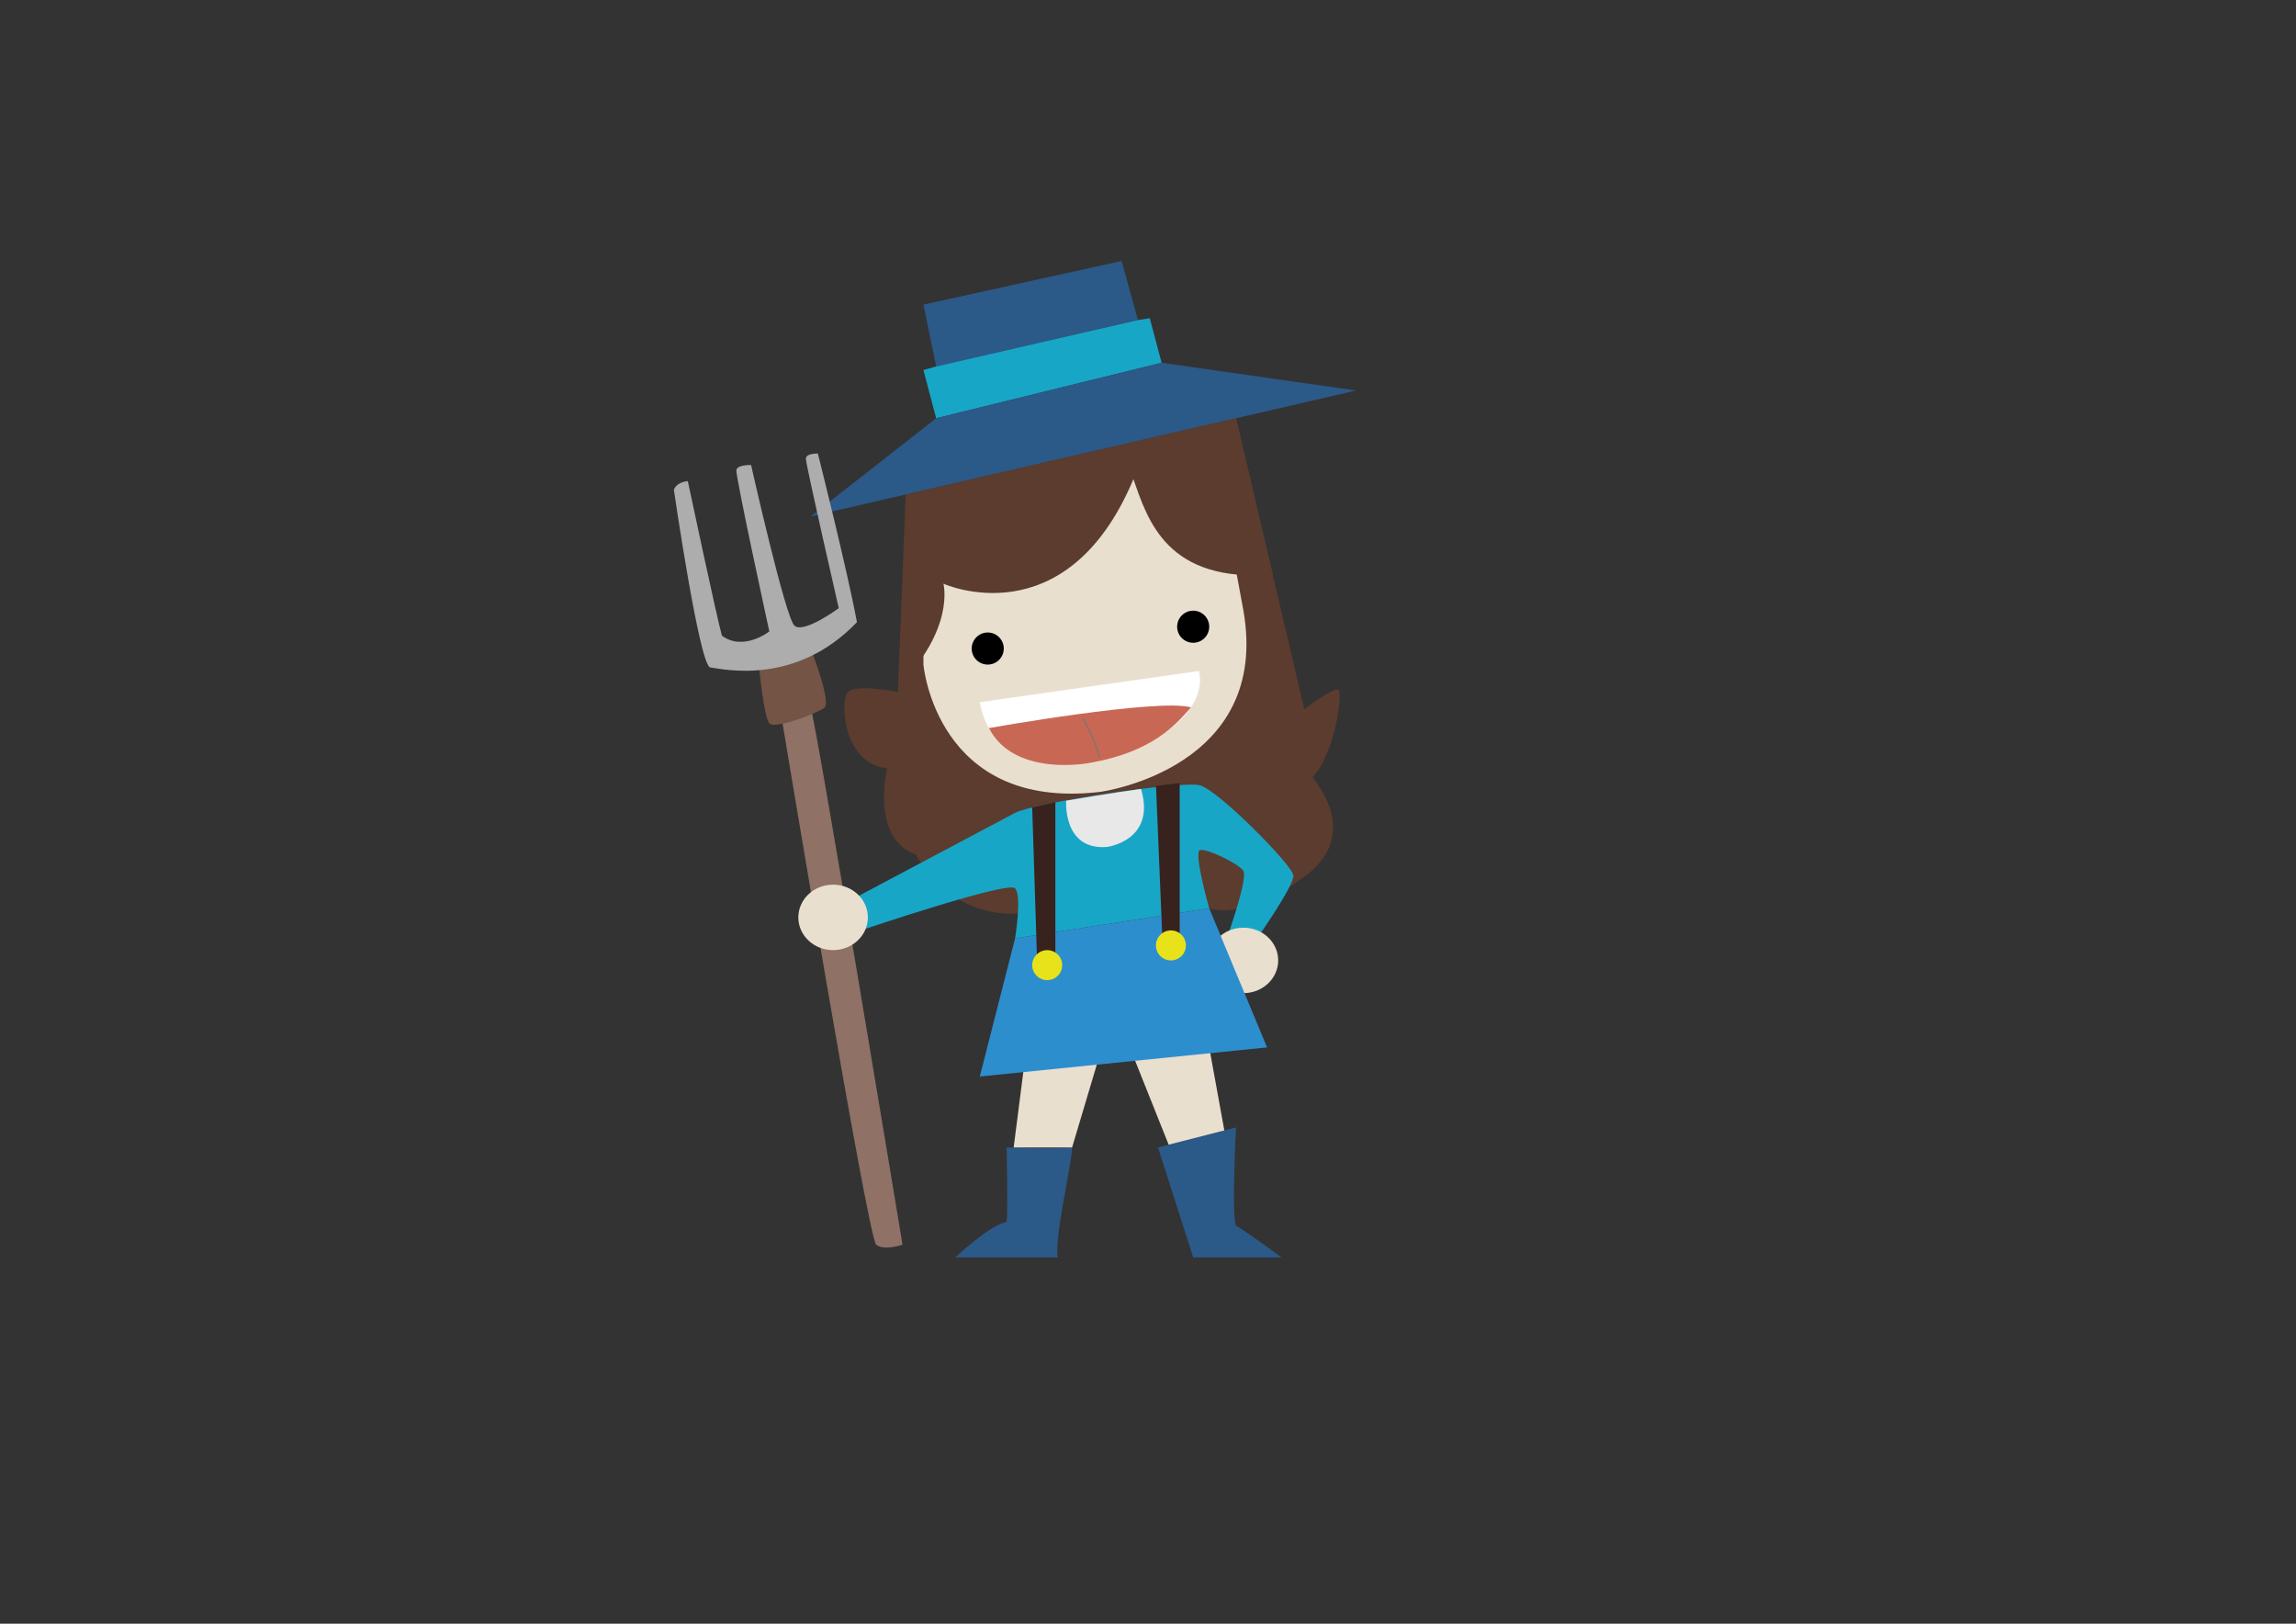 <?xml version="1.0" encoding="utf-8"?>
<!-- Generator: Adobe Illustrator 15.1.0, SVG Export Plug-In . SVG Version: 6.00 Build 0)  -->
<!DOCTYPE svg PUBLIC "-//W3C//DTD SVG 1.1//EN" "http://www.w3.org/Graphics/SVG/1.1/DTD/svg11.dtd">
<svg version="1.1" xmlns="http://www.w3.org/2000/svg" xmlns:xlink="http://www.w3.org/1999/xlink" x="0px" y="0px"
	 width="841.89px" height="595.28px" viewBox="0 0 841.89 595.28" enable-background="new 0 0 841.89 595.28" xml:space="preserve">
<rect x="0" y="0" width="841.89" height="595.28" fill="#333333" stroke="none"/>
<g id="Calque_1">
	<path fill="#5B3C2E" d="M371.692,335.006c0,0,57.575-6.34,71.702-2.007s34.54-11.334,34.54-11.334c19.333-14,8-30.666,3.333-36.666
		c8.333-9,11-30.333,9.667-32s-12.667,7-12.667,7l-25.043-106.667L332.08,181.296l-2.812,72.369c0,0-15.333-3-18.333,0
		s-2,26.333,14.333,28c-1,4.667-4.666,26.333,10.667,31.667c0,0,10.89,22.334,36.278,21.667"/>
	<polygon fill="#2B5988" points="417.268,117.343 411.268,95.676 338.602,111.676 343.268,134.343 	"/>
	<polyline fill="#18A6C7" points="343.268,134.343 338.602,135.666 343.268,153.333 425.935,132.999 421.602,116.666 
		417.268,117.343 	"/>
	<path fill="none" d="M464.602,210.666"/>
	<path fill="#E9DFCE" d="M455.935,223.882c10,57.217-50.68,66.218-52.667,66.45c-60,7-64.666-46.686-64.666-46.686v-1.312v-42.669
		l35.333-14.333l36.333-13.333c0,0,12.668-2.333,14.334-2.333s18.793,16.333,18.793,16.333l8.873,18L455.935,223.882z"/>
	<path fill="#FFFFFF" d="M359.268,257.422l80.334-11.423c0,0,7,20.147-36,32.907c-1.75,0.665-30.298,6.5-40.98-11.986
		C361.095,264.279,359.934,261.142,359.268,257.422z"/>
	<polygon fill="#2B5988" points="343.268,153.333 425.935,132.999 497.268,143.166 297.268,189.332 	"/>
	<path fill="#2B5988" d="M387.935,460.999h-37.667c0,0,12.667-12,18.833-13c0.5-3.666,0-27.333,0-27.333s19.526,0.667,24.013,0
		C393.268,425.666,386.268,454.999,387.935,460.999z"/>
	<path fill="#2B5988" d="M453.225,413.333c0,0-1.71,32.667,0,36c4.043,2.333,16.71,11.666,16.71,11.666h-32.423l-12.91-40.333
		L453.225,413.333z"/>
	<polygon fill="#E9DFCE" points="415.602,387.333 428.522,419.661 448.935,414.432 443.395,383.999 	"/>
	<polygon fill="#E9DFCE" points="375.268,392.666 371.692,420.666 393.114,420.666 402.268,389.999 	"/>
	<path fill="#8F7165" d="M286.601,263.149c0,0,31.667,190.848,34.667,193.182s9.667,0,9.667,0s-32.334-195.666-33.667-196.666
		S286.601,263.149,286.601,263.149z"/>
	<path fill="#735445" d="M278.268,243.647c0,0,1.75,19.767,4,21.685s17.25-3.792,20-5.812s-5-21.755-5-21.755L278.268,243.647z"/>
	<path fill="#18A6C7" d="M372.212,297.999c-6.855,3.64-60.278,32-60.278,32l3.667,11.106c0,0,54.056-18.273,56.611-15.439
		s0,18.334,0,18.334l71.182-11c0,0-5.865-20.668-3.371-21.334s14.328,5,15.911,7.667s-5.09,21.772-5.09,21.772l10.09,2.895
		c0,0,13.583-19.25,13.333-23s-27.488-31.25-34.244-33.083S379.068,294.359,372.212,297.999z"/>
	<ellipse fill="#E9DFCE" cx="305.476" cy="336.332" rx="12.75" ry="12"/>
	<ellipse fill="#E9DFCE" cx="455.934" cy="352.104" rx="12.75" ry="12"/>
	<polygon fill="#2D8ECD" points="372.212,343.999 359.268,394.666 464.602,383.999 443.395,332.999 	"/>
	<path fill="#E8E8E8" d="M390.943,293.552c0,0-1.342,18.279,14.991,16.947c0,0,18.11-2.309,12.444-21.272
		C408.551,290.565,390.943,293.552,390.943,293.552z"/>
	<polygon fill="#38221E" points="378.484,295.983 380.268,352.104 386.98,352.104 386.98,294.072 	"/>
	<circle fill="#E8E21B" cx="383.984" cy="353.832" r="5.5"/>
	<polygon fill="#38221E" points="423.876,288.118 426.132,342.15 432.566,342.15 432.566,287.085 423.876,288.118 	"/>
	<circle fill="#E8E21B" cx="429.35" cy="346.604" r="5.5"/>
	<path fill="none" d="M278.268,243.647"/>
	<path fill="none" d="M278.268,243.647"/>
	<path fill="#ADADAD" d="M247.097,179.564c0,0,9.171,63.185,13.226,65.112c5.002,0.684,31.445,6.872,53.9-16.572
		c-3.692-19.797-14.333-61.832-14.333-61.832s-4.332-0.141-4.396,1.858s12.059,54.837,12.059,54.837s-12.9,9.503-16.259,6.392
		s-15.887-58.881-15.887-58.881s-4.997-0.162-5.395,1.826c-0.398,1.988,12.084,59.189,12.084,59.189s-9.457,7.432-17.393,1.554
		c-2.087-7.622-12.5-56.653-12.5-56.653S248.193,176.598,247.097,179.564z"/>
	<circle cx="362.178" cy="237.765" r="5.882"/>
	<circle cx="437.512" cy="229.765" r="5.883"/>
	<path fill="#5B3C2E" d="M466.686,210.666c-38.666,3-45.751-19.667-51.084-35c-24.666,58.667-69.667,38.333-69.667,38.333
		s4.415,16.549-16.585,37.549l3.028-70.32l120.847-27.895L466.686,210.666z"/>
	<path fill="#C96755" d="M362.621,266.92c0,0,61.949-10.998,74.095-7.586c-5.087,5.744-13.525,16.225-37.07,20.362
		C399.646,279.695,371.975,285.174,362.621,266.92z"/>
	<path fill="#C96755" d="M397.268,263.149"/>
	<g opacity="0.68">
		<g>
			<path fill="#757575" d="M396.98,263.794c2.363,4.252,4.419,8.764,5.744,13.449c0.165,0.582,0.933,0.818,0.705,0.013
				c-1.354-4.784-3.462-9.414-5.875-13.755C397.191,262.847,396.613,263.133,396.98,263.794L396.98,263.794z"/>
		</g>
	</g>
	<path fill="none" stroke="#424242" stroke-miterlimit="10" d="M543.236,237.01"/>
	<path fill="none" stroke="#424242" stroke-miterlimit="10" d="M543.236,237.01"/>
</g>
<g id="Calque_3" display="none">
	<path display="inline" fill="none" stroke="#424242" stroke-miterlimit="10" d="M371.202,333.918c0,0,57.575-6.34,71.702-2.008
		c14.127,4.334,34.54-11.334,34.54-11.334c19.333-14,8-30.665,3.333-36.665c8.333-9,11-30.333,9.667-32s-12.667,7-12.667,7
		l-25.043-106.667L331.59,180.208l-2.812,72.369c0,0-15.333-3-18.333,0s-2,26.333,14.333,28c-1,4.667-4.666,26.333,10.667,31.667
		c0,0,10.89,22.334,36.278,21.666"/>
	<polygon display="inline" fill="none" stroke="#424242" stroke-miterlimit="10" points="416.777,116.255 410.777,94.588 
		338.111,110.588 342.777,133.255 	"/>
	<polyline display="inline" fill="none" stroke="#424242" stroke-miterlimit="10" points="342.777,133.255 338.111,134.578 
		342.777,152.245 425.444,131.911 421.111,115.578 416.777,116.255 	"/>
	<path display="inline" fill="none" stroke="#424242" stroke-miterlimit="10" d="M464.111,209.578"/>
	<path display="inline" fill="none" stroke="#424242" stroke-miterlimit="10" d="M455.444,222.794
		c10,57.217-50.68,66.218-52.667,66.45c-60,7-64.666-46.686-64.666-46.686v-1.312v-42.669l35.333-14.333l36.333-13.333
		c0,0,12.668-2.333,14.334-2.333s18.793,16.333,18.793,16.333l8.873,18L455.444,222.794z"/>
	<path display="inline" fill="none" stroke="#424242" stroke-miterlimit="10" d="M358.777,256.334l80.334-11.423
		c0,0,7,20.147-36,32.907c-1.75,0.665-30.298,6.5-40.98-11.986C360.605,263.191,359.443,260.054,358.777,256.334z"/>
	<polygon display="inline" fill="none" stroke="#424242" stroke-miterlimit="10" points="342.777,152.245 425.444,131.911 
		496.777,142.078 296.777,188.244 	"/>
	<path display="inline" fill="none" stroke="#424242" stroke-miterlimit="10" d="M387.444,459.91h-37.667c0,0,12.667-12,18.834-13
		c0.5-3.666,0-27.332,0-27.332s19.525,0.666,24.013,0C392.777,424.578,385.777,453.91,387.444,459.91z"/>
	<path display="inline" fill="none" stroke="#424242" stroke-miterlimit="10" d="M452.734,412.244c0,0-1.71,32.668,0,36
		c4.043,2.334,16.71,11.666,16.71,11.666h-32.423l-12.91-40.332L452.734,412.244z"/>
	<polygon display="inline" fill="none" stroke="#424242" stroke-miterlimit="10" points="415.111,386.244 428.032,418.572 
		448.444,413.344 442.904,382.91 	"/>
	<polygon display="inline" fill="none" stroke="#424242" stroke-miterlimit="10" points="374.777,391.578 371.202,419.578 
		392.624,419.578 401.777,388.91 	"/>
	<path display="inline" fill="none" stroke="#424242" stroke-miterlimit="10" d="M286.11,262.061c0,0,31.667,190.847,34.667,193.181
		s9.667,0,9.667,0s-32.334-195.665-33.667-196.665S286.11,262.061,286.11,262.061z"/>
	<path display="inline" fill="none" stroke="#424242" stroke-miterlimit="10" d="M277.777,242.559c0,0,1.75,19.767,4,21.685
		s17.25-3.792,20-5.812s-5-21.755-5-21.755L277.777,242.559z"/>
	<path display="inline" fill="none" stroke="#424242" stroke-miterlimit="10" d="M371.723,296.911
		c-6.855,3.638-60.278,31.999-60.278,31.999l3.666,11.105c0,0,54.057-18.273,56.612-15.439c2.555,2.834,0,18.334,0,18.334l71.182-11
		c0,0-5.865-20.668-3.371-21.334s14.328,5,15.911,7.668c1.583,2.666-5.09,21.771-5.09,21.771l10.09,2.895
		c0,0,13.583-19.25,13.333-23s-27.488-31.25-34.244-33.082S378.578,293.271,371.723,296.911z"/>
	<ellipse display="inline" fill="none" stroke="#424242" stroke-miterlimit="10" cx="304.985" cy="335.244" rx="12.75" ry="12"/>
	<ellipse display="inline" fill="none" stroke="#424242" stroke-miterlimit="10" cx="455.444" cy="351.016" rx="12.75" ry="12"/>
	<polygon display="inline" fill="none" stroke="#424242" stroke-miterlimit="10" points="371.723,342.91 358.777,393.578 
		464.111,382.91 442.904,331.91 	"/>
	<path display="inline" fill="none" stroke="#424242" stroke-miterlimit="10" d="M390.453,292.464c0,0-1.342,18.278,14.991,16.946
		c0,0,18.11-2.309,12.444-21.271C408.061,289.477,390.453,292.464,390.453,292.464z"/>
	<polygon display="inline" fill="none" stroke="#424242" stroke-miterlimit="10" points="377.994,294.895 379.777,351.016 
		386.49,351.016 386.49,292.984 	"/>
	<circle display="inline" fill="none" stroke="#424242" stroke-miterlimit="10" cx="383.494" cy="352.744" r="5.5"/>
	<polygon display="inline" fill="none" stroke="#424242" stroke-miterlimit="10" points="423.386,287.03 425.642,341.062 
		432.076,341.062 432.076,285.997 423.386,287.03 	"/>
	<circle display="inline" fill="none" stroke="#424242" stroke-miterlimit="10" cx="428.859" cy="345.516" r="5.5"/>
	<path display="inline" fill="none" stroke="#424242" stroke-miterlimit="10" d="M246.606,178.476c0,0,9.171,63.185,13.226,65.112
		c5.003,0.684,31.445,6.872,53.899-16.572c-3.691-19.797-14.332-61.832-14.332-61.832s-4.332-0.141-4.396,1.858
		s12.059,54.837,12.059,54.837s-12.9,9.503-16.258,6.392c-3.359-3.111-15.888-58.881-15.888-58.881s-4.997-0.162-5.396,1.826
		c-0.398,1.988,12.084,59.189,12.084,59.189s-9.457,7.432-17.393,1.554c-2.087-7.622-12.5-56.653-12.5-56.653
		S247.703,175.51,246.606,178.476z"/>
	<circle display="inline" fill="none" stroke="#424242" stroke-miterlimit="10" cx="361.688" cy="236.677" r="5.882"/>
	<circle display="inline" fill="none" stroke="#424242" stroke-miterlimit="10" cx="437.021" cy="228.677" r="5.883"/>
	<path display="inline" fill="none" stroke="#424242" stroke-miterlimit="10" d="M466.195,209.578
		c-38.666,3-45.751-19.667-51.084-35c-24.666,58.667-69.667,38.333-69.667,38.333s4.415,16.549-16.585,37.549l3.028-70.32
		l120.847-27.895L466.195,209.578z"/>
	<path display="inline" fill="none" stroke="#424242" stroke-miterlimit="10" d="M362.131,265.832c0,0,61.949-10.998,74.095-7.586
		c-5.087,5.744-13.525,16.225-37.07,20.362C399.155,278.607,371.484,284.086,362.131,265.832z"/>
	<path display="inline" fill="none" stroke="#424242" stroke-miterlimit="10" d="M396.777,262.061"/>
	<g display="inline" opacity="0.68">
		<g>
			<path fill="#424242" d="M396.49,262.706c2.363,4.252,4.419,8.764,5.744,13.449c0.165,0.582,0.933,0.818,0.705,0.013
				c-1.354-4.784-3.462-9.414-5.875-13.755C396.701,261.759,396.123,262.045,396.49,262.706L396.49,262.706z"/>
		</g>
	</g>
</g>
</svg>
